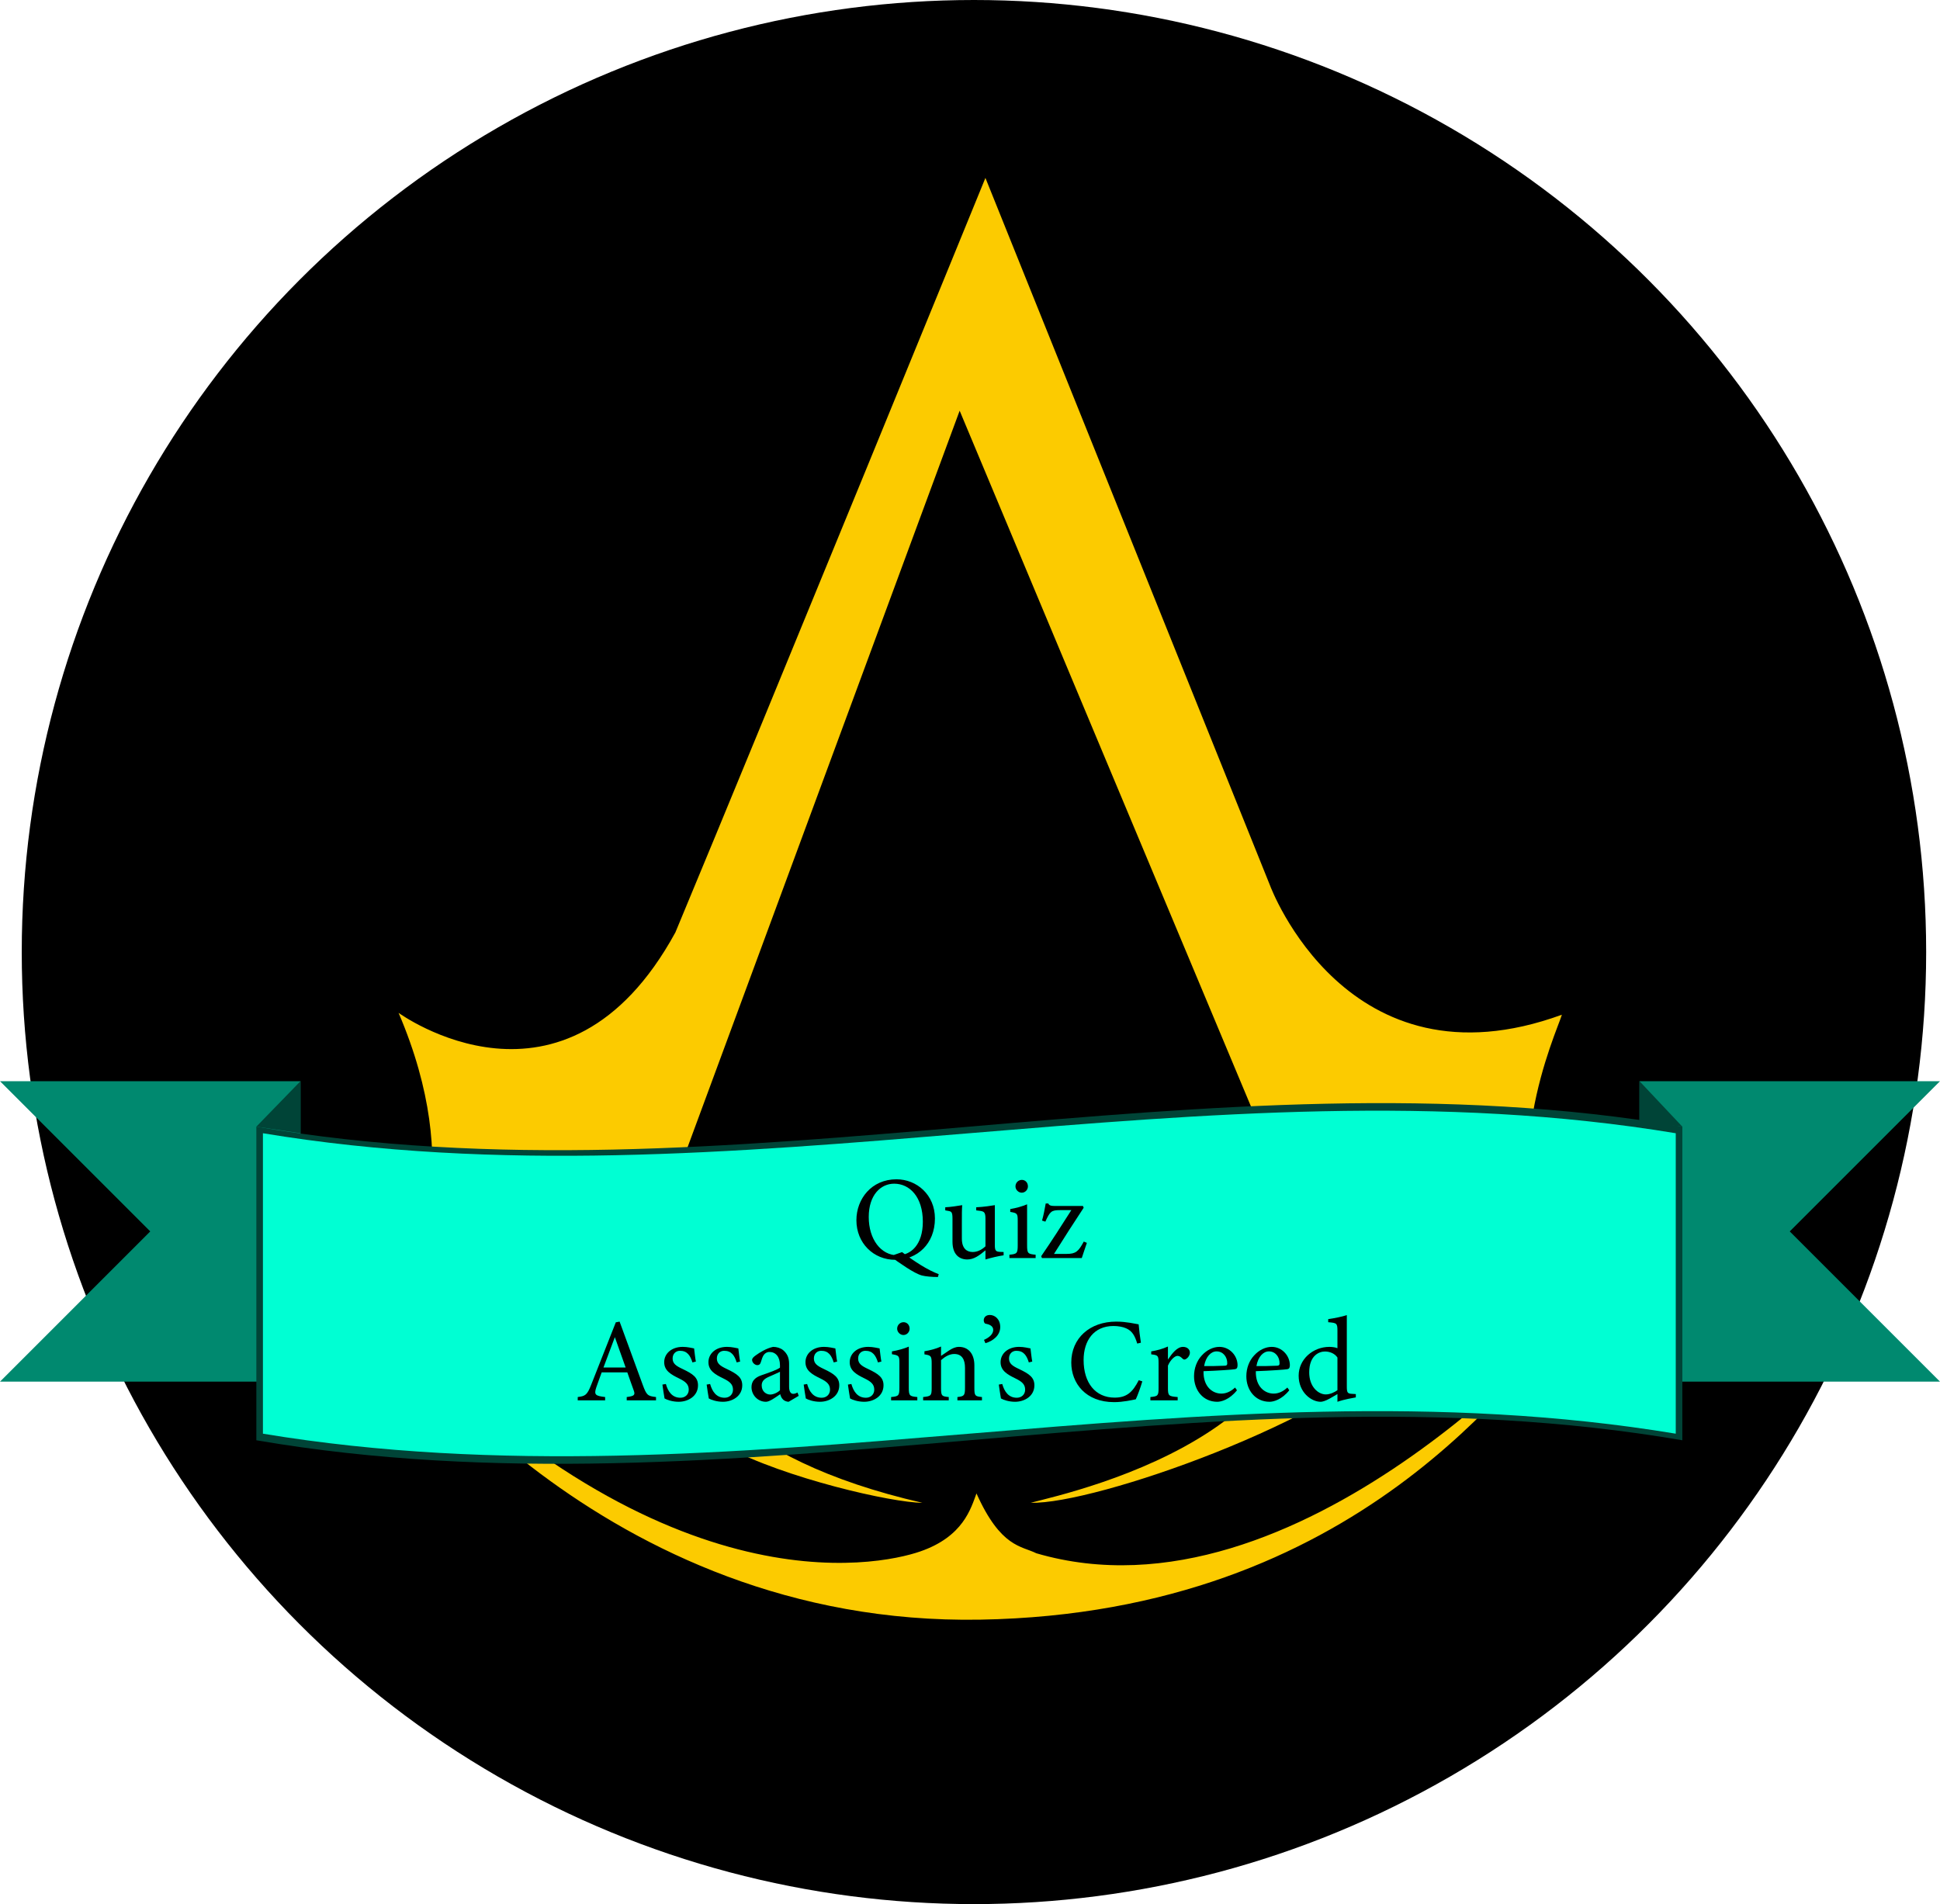 <?xml version="1.0" encoding="UTF-8"?>
<svg id="Calque_2" data-name="Calque 2" xmlns="http://www.w3.org/2000/svg" viewBox="0 0 1472 1445">
  <defs>
    <style>
      .cls-1 {
        fill: #00896f;
      }

      .cls-2 {
        fill: #00ffd3;
      }

      .cls-3 {
        fill: #004437;
      }

      .cls-4 {
        fill: #fccb00;
      }
    </style>
  </defs>
  <g id="_1.3" data-name="1.3">
    <g>
      <circle cx="739" cy="722.5" r="722.5"/>
      <g id="logo_arriere_plan" data-name="logo arriere plan">
        <path class="cls-4" d="m302.42,768.63s126.3,92.24,210.03-61.02c70.95-170.29,235.25-572.61,235.25-572.61l216.02,537.13s58.18,157.52,221.38,97.92c-4.26,14.19-52.51,116.37-5.68,205.77-11.35-2.84-55.34-19.87-110.69,41.15-55.34,61.02-238.41,124.88-286.66,123.46,32.64-8.51,268.21-59.6,194.42-235.57-73.79-175.97-248.34-593.18-248.34-593.18l-208.61,564.8s-110.48,197.3,180.33,263.97c-22.92-.05-103.7-18.47-149.11-42.6-12.77-4.26-95.08-43.99-116.37-66.7-21.29-22.71-66.7-76.63-127.72-53.93,7.1-17.03,46.83-89.4-4.26-208.61Z"/>
        <path class="cls-4" d="m1192.9,997.51s-207.9,239.42-406.57,181.24c-11.35-5.68-26.96-4.26-45.41-45.41-4.26,11.35-9.93,32.64-42.57,43.99-32.64,11.35-198.67,46.02-413.67-184.89,9.93,15.01,171,241.65,459.08,236.69,288.08-4.97,407.28-188.63,449.14-231.62Z"/>
      </g>
      <polygon class="cls-1" points="1472 1048.5 1244 1048.5 1244 820.5 1472 820.5 1358 934.5 1472 1048.5"/>
      <polygon class="cls-1" points="0 820.5 228 820.5 228 1048.5 0 1048.5 114 934.5 0 820.5"/>
      <g id="banderole">
        <path class="cls-3" d="m1276.5,1093c-360.67-61.88-721.33,61.88-1082,0v-238c360.67,61.88,721.33-61.88,1082,0v238Z"/>
      </g>
      <g id="banderole-2" data-name="banderole">
        <path class="cls-2" d="m1271.5,1088c-357.33-59.28-714.67,59.28-1072,0v-228c357.33,59.28,714.67-59.28,1072,0v228Z"/>
      </g>
      <g>
        <path d="m680.23,894.95c15.39,0,29.16,11.79,29.16,29.7,0,19.35-13.5,31.41-30.06,31.41s-29.52-12.69-29.52-30.06c0-16.11,11.43-31.05,30.42-31.05Zm-1.8,3.33c-10.08,0-19.26,8.46-19.26,25.29s9.18,29.07,21.96,29.07c10.08,0,19.08-8.1,19.08-25.47,0-18.9-9.99-28.89-21.78-28.89Zm6.03,51.93c9.45,7.2,19.53,13.68,27.81,16.74l-.63,2.16c-4.32,0-9.45-.45-12.15-1.17-6.21-1.71-16.83-9.45-24.12-14.58l9.09-3.15Z"/>
        <path d="m761.5,952.64c-4.32.63-9.18,1.8-13.77,3.15v-6.93c-4.86,4.05-8.82,6.93-13.77,6.93-6.03,0-11.25-3.69-11.25-13.5v-17.46c0-4.86-.72-5.4-2.97-5.85l-2.52-.45v-2.34c3.87-.18,9.81-1.08,12.87-1.62-.27,2.88-.27,7.2-.27,13.14v12.24c0,7.92,4.14,10.17,8.19,10.17,3.33,0,6.66-1.44,9.72-4.32v-20.97c0-4.86-1.08-5.49-4.14-5.94l-2.88-.36v-2.34c5.76-.27,12.06-1.26,14.13-1.62v30.15c0,4.5.72,5.13,4.14,5.31l2.52.09v2.52Z"/>
        <path d="m765.91,954.71v-2.52c5.67-.54,6.3-.99,6.3-7.11v-18.54c0-5.58-.27-5.94-5.67-6.84v-2.16c4.68-.81,8.91-1.98,12.78-3.6v31.14c0,6.12.63,6.57,6.48,7.11v2.52h-19.89Zm9.36-49.59c-2.52,0-4.77-2.25-4.77-4.77,0-2.88,2.25-4.95,4.86-4.95s4.59,2.07,4.59,4.95c0,2.52-2.07,4.77-4.68,4.77Z"/>
        <path d="m824.68,943.19c-1.17,3.51-2.97,8.64-3.87,11.52h-30.24l-.54-1.44c7.83-11.34,15.48-23.31,22.86-34.92h-8.73c-6.39,0-7.47.99-10.98,8.73l-2.52-.81c.99-3.42,2.16-9,2.79-12.96h1.98c.54,1.35,1.71,1.89,5.04,1.89h21.24l.54,1.35c-7.11,10.8-15.03,23.04-22.5,35.01h9.63c6.84,0,8.91-1.8,12.96-9.36l2.34.99Z"/>
        <path d="m475.53,1062.71v-2.52c5.85-.72,6.57-1.62,5.31-5.04-1.17-3.51-2.97-8.01-4.86-13.68h-19.44c-1.44,4.05-2.79,7.56-4.05,11.25-1.98,5.85-.72,6.57,6.66,7.47v2.52h-20.79v-2.52c5.67-.72,7.11-1.35,10.26-9.45l18.63-47.25,2.88-.54c5.67,15.39,11.88,32.4,17.55,47.97,2.88,7.83,3.69,8.55,10.08,9.27v2.52h-22.23Zm-9-47.97c-2.88,7.74-5.94,15.93-8.64,23.04h16.83l-8.19-23.04Z"/>
        <path d="m525.39,1033.91c-1.62-5.22-3.96-8.82-9.45-8.82-3.15,0-5.58,2.25-5.58,5.85,0,3.87,2.61,5.67,7.65,8.01,7.74,3.69,11.61,6.39,11.61,12.33,0,8.28-7.56,12.51-14.67,12.51-4.68,0-8.82-1.44-10.71-2.52-.45-2.61-1.26-7.56-1.62-10.53l2.61-.45c1.62,5.76,4.77,10.44,11.07,10.44,3.42,0,6.3-2.34,6.3-6.12,0-4.05-2.43-6.12-7.2-8.46-6.3-3.06-11.43-5.94-11.43-12.42s5.58-11.61,14.04-11.61c3.78,0,6.84.9,8.64,1.17.27,2.16.9,7.83,1.35,9.99l-2.61.63Z"/>
        <path d="m558.96,1033.91c-1.62-5.22-3.96-8.82-9.45-8.82-3.15,0-5.58,2.25-5.58,5.85,0,3.87,2.61,5.67,7.65,8.01,7.74,3.69,11.61,6.39,11.61,12.33,0,8.28-7.56,12.51-14.67,12.51-4.68,0-8.82-1.44-10.71-2.52-.45-2.61-1.26-7.56-1.62-10.53l2.61-.45c1.62,5.76,4.77,10.44,11.07,10.44,3.42,0,6.3-2.34,6.3-6.12,0-4.05-2.43-6.12-7.2-8.46-6.3-3.06-11.43-5.94-11.43-12.42s5.58-11.61,14.04-11.61c3.78,0,6.84.9,8.64,1.17.27,2.16.9,7.83,1.35,9.99l-2.61.63Z"/>
        <path d="m598.38,1063.79c-1.35,0-3.33-.72-4.23-1.71-1.17-1.17-1.71-2.43-2.16-4.05-3.6,2.43-8.01,5.76-10.8,5.76-6.39,0-10.98-5.31-10.98-11.07,0-4.41,2.43-7.29,7.38-9,5.49-1.89,12.24-4.23,14.22-5.85v-1.8c0-6.39-3.24-10.08-7.92-10.08-2.07,0-3.33.99-4.23,2.07-.99,1.26-1.62,3.24-2.43,5.85-.45,1.44-1.26,2.07-2.61,2.07-1.71,0-3.96-1.8-3.96-3.96,0-1.26,1.17-2.34,2.97-3.6,2.61-1.89,7.83-5.22,12.96-6.3,2.7,0,5.49.81,7.56,2.43,3.15,2.7,4.59,5.76,4.59,10.44v17.37c0,4.14,1.53,5.4,3.15,5.4,1.08,0,2.25-.45,3.24-.99l.9,2.52-7.65,4.5Zm-6.57-22.77c-1.98.99-6.3,2.88-8.37,3.78-3.42,1.53-5.49,3.24-5.49,6.57,0,4.77,3.6,6.93,6.48,6.93,2.34,0,5.58-1.44,7.38-3.24v-14.04Z"/>
        <path d="m632.58,1033.91c-1.62-5.22-3.96-8.82-9.45-8.82-3.15,0-5.58,2.25-5.58,5.85,0,3.87,2.61,5.67,7.65,8.01,7.74,3.69,11.61,6.39,11.61,12.33,0,8.28-7.56,12.51-14.67,12.51-4.68,0-8.82-1.44-10.71-2.52-.45-2.61-1.26-7.56-1.62-10.53l2.61-.45c1.62,5.76,4.77,10.44,11.07,10.44,3.42,0,6.3-2.34,6.3-6.12,0-4.05-2.43-6.12-7.2-8.46-6.3-3.06-11.43-5.94-11.43-12.42s5.58-11.61,14.04-11.61c3.78,0,6.84.9,8.64,1.17.27,2.16.9,7.83,1.35,9.99l-2.61.63Z"/>
        <path d="m666.15,1033.91c-1.62-5.22-3.96-8.82-9.45-8.82-3.15,0-5.58,2.25-5.58,5.85,0,3.87,2.61,5.67,7.65,8.01,7.74,3.69,11.61,6.39,11.61,12.33,0,8.28-7.56,12.51-14.67,12.51-4.68,0-8.82-1.44-10.71-2.52-.45-2.61-1.26-7.56-1.62-10.53l2.61-.45c1.62,5.76,4.77,10.44,11.07,10.44,3.42,0,6.3-2.34,6.3-6.12,0-4.05-2.43-6.12-7.2-8.46-6.3-3.06-11.43-5.94-11.43-12.42s5.58-11.61,14.04-11.61c3.78,0,6.84.9,8.64,1.17.27,2.16.9,7.83,1.35,9.99l-2.61.63Z"/>
        <path d="m676.14,1062.71v-2.52c5.67-.54,6.3-.99,6.3-7.11v-18.54c0-5.58-.27-5.94-5.67-6.84v-2.16c4.68-.81,8.91-1.98,12.78-3.6v31.14c0,6.12.63,6.57,6.48,7.11v2.52h-19.89Zm9.36-49.59c-2.52,0-4.77-2.25-4.77-4.77,0-2.88,2.25-4.95,4.86-4.95s4.59,2.07,4.59,4.95c0,2.52-2.07,4.77-4.68,4.77Z"/>
        <path d="m726.45,1062.71v-2.52c5.22-.54,5.76-1.17,5.76-7.29v-14.85c0-6.3-2.25-10.53-8.19-10.53-3.69,0-7.2,2.16-9.99,4.68v21.06c0,6.21.54,6.39,5.85,6.93v2.52h-19.44v-2.52c5.94-.63,6.48-.99,6.48-6.93v-18.54c0-5.85-.63-6.12-5.49-6.93v-2.34c4.41-.72,8.82-1.89,12.6-3.6v7.11c1.8-1.26,3.78-2.61,6.12-4.14,2.52-1.62,4.86-2.7,7.47-2.7,7.2,0,11.7,5.31,11.7,14.04v17.1c0,6.12.54,6.39,5.76,6.93v2.52h-18.63Z"/>
        <path d="m746.61,1016.81c4.14-1.8,7.02-4.5,7.02-7.56s-3.06-4.23-5.94-4.77c-.63-.09-1.26-1.35-1.26-2.52,0-2.43,1.89-4.05,4.59-4.05,3.96,0,7.92,3.24,7.92,9.18,0,6.39-5.58,10.62-11.25,12.24l-1.08-2.52Z"/>
        <path d="m780.63,1033.91c-1.62-5.22-3.96-8.82-9.45-8.82-3.15,0-5.58,2.25-5.58,5.85,0,3.87,2.61,5.67,7.65,8.01,7.74,3.69,11.61,6.39,11.61,12.33,0,8.28-7.56,12.51-14.67,12.51-4.68,0-8.82-1.44-10.71-2.52-.45-2.61-1.26-7.56-1.62-10.53l2.61-.45c1.62,5.76,4.77,10.44,11.07,10.44,3.42,0,6.3-2.34,6.3-6.12,0-4.05-2.43-6.12-7.2-8.46-6.3-3.06-11.43-5.94-11.43-12.42s5.58-11.61,14.04-11.61c3.78,0,6.84.9,8.64,1.17.27,2.16.9,7.83,1.35,9.99l-2.61.63Z"/>
        <path d="m866.75,1048.31c-1.26,4.32-3.6,10.8-4.95,13.59-2.61.54-9.63,2.16-16.47,2.16-21.51,0-32.49-14.31-32.49-30.06,0-18.36,13.95-31.05,34.11-31.05,7.74,0,14.04,1.62,17.01,2.07.36,4.05.99,9.45,1.71,13.95l-2.79.63c-1.8-6.03-3.96-9.72-8.55-11.61-2.34-1.08-6.03-1.71-9.45-1.71-14.85,0-22.68,10.98-22.68,25.83,0,17.37,9,28.53,23.58,28.53,9.18,0,13.68-4.23,18.27-13.23l2.7.9Z"/>
        <path d="m893.57,1062.71h-20.7v-2.52c5.67-.54,6.21-.99,6.21-6.84v-18.72c0-5.94-.36-6.21-5.58-6.84v-2.25c4.41-.72,8.46-1.8,12.69-3.69v9.9c3.15-4.68,6.93-9.63,11.43-9.63,3.33,0,5.22,2.07,5.22,4.32,0,2.07-1.44,4.05-3.06,4.95-.9.54-1.62.45-2.34-.18-1.35-1.35-2.43-2.25-4.05-2.25-1.89,0-5.22,2.79-7.2,7.38v16.92c0,5.94.45,6.39,7.38,6.93v2.52Z"/>
        <path d="m938.57,1055.06c-5.76,7.2-12.06,8.73-14.94,8.73-10.98,0-17.64-9-17.64-19.35,0-6.12,2.16-11.79,5.85-15.75,3.78-4.23,8.73-6.57,13.41-6.57,7.83,0,13.77,6.75,13.77,13.95-.09,1.8-.36,2.61-1.8,2.97-1.8.36-13.32,1.17-24.03,1.53-.27,12.06,7.11,17.01,13.5,17.01,3.69,0,7.11-1.53,10.44-4.59l1.44,2.07Zm-15.48-29.52c-4.14,0-8.19,3.87-9.45,11.16,5.04,0,10.08,0,15.39-.27,1.62,0,2.16-.45,2.16-1.8.09-4.77-3.06-9.09-8.1-9.09Z"/>
        <path d="m978.26,1055.06c-5.76,7.2-12.06,8.73-14.94,8.73-10.98,0-17.64-9-17.64-19.35,0-6.12,2.16-11.79,5.85-15.75,3.78-4.23,8.73-6.57,13.41-6.57,7.83,0,13.77,6.75,13.77,13.95-.09,1.8-.36,2.61-1.8,2.97-1.8.36-13.32,1.17-24.03,1.53-.27,12.06,7.11,17.01,13.5,17.01,3.69,0,7.11-1.53,10.44-4.59l1.44,2.07Zm-15.48-29.52c-4.14,0-8.19,3.87-9.45,11.16,5.04,0,10.08,0,15.39-.27,1.62,0,2.16-.45,2.16-1.8.09-4.77-3.06-9.09-8.1-9.09Z"/>
        <path d="m1028.75,1060.46c-1.89.36-8.64,1.44-13.95,3.33v-5.85c-1.62.99-3.96,2.25-5.58,3.24-3.6,2.07-6.03,2.61-7.11,2.61-7.2,0-16.74-7.2-16.74-19.8s10.98-21.87,23.31-21.87c1.26,0,4.23.18,6.12.99v-13.23c0-5.76-.63-5.94-7.02-6.48v-2.34c4.5-.63,10.8-1.89,14.13-3.06v54.27c0,4.68.63,5.31,3.96,5.49l2.88.18v2.52Zm-13.95-30.24c-2.07-3.15-5.94-4.59-9.45-4.59-4.32,0-11.97,2.88-11.97,15.84,0,10.89,6.75,16.65,12.51,16.74,3.24,0,6.75-1.62,8.91-3.24v-24.75Z"/>
      </g>
      <polygon class="cls-3" points="1244 820.5 1244 851.38 1276.5 855 1244 820.5"/>
      <polygon class="cls-3" points="228 820.5 228 860 194.5 855 228 820.5"/>
    </g>
  </g>
</svg>